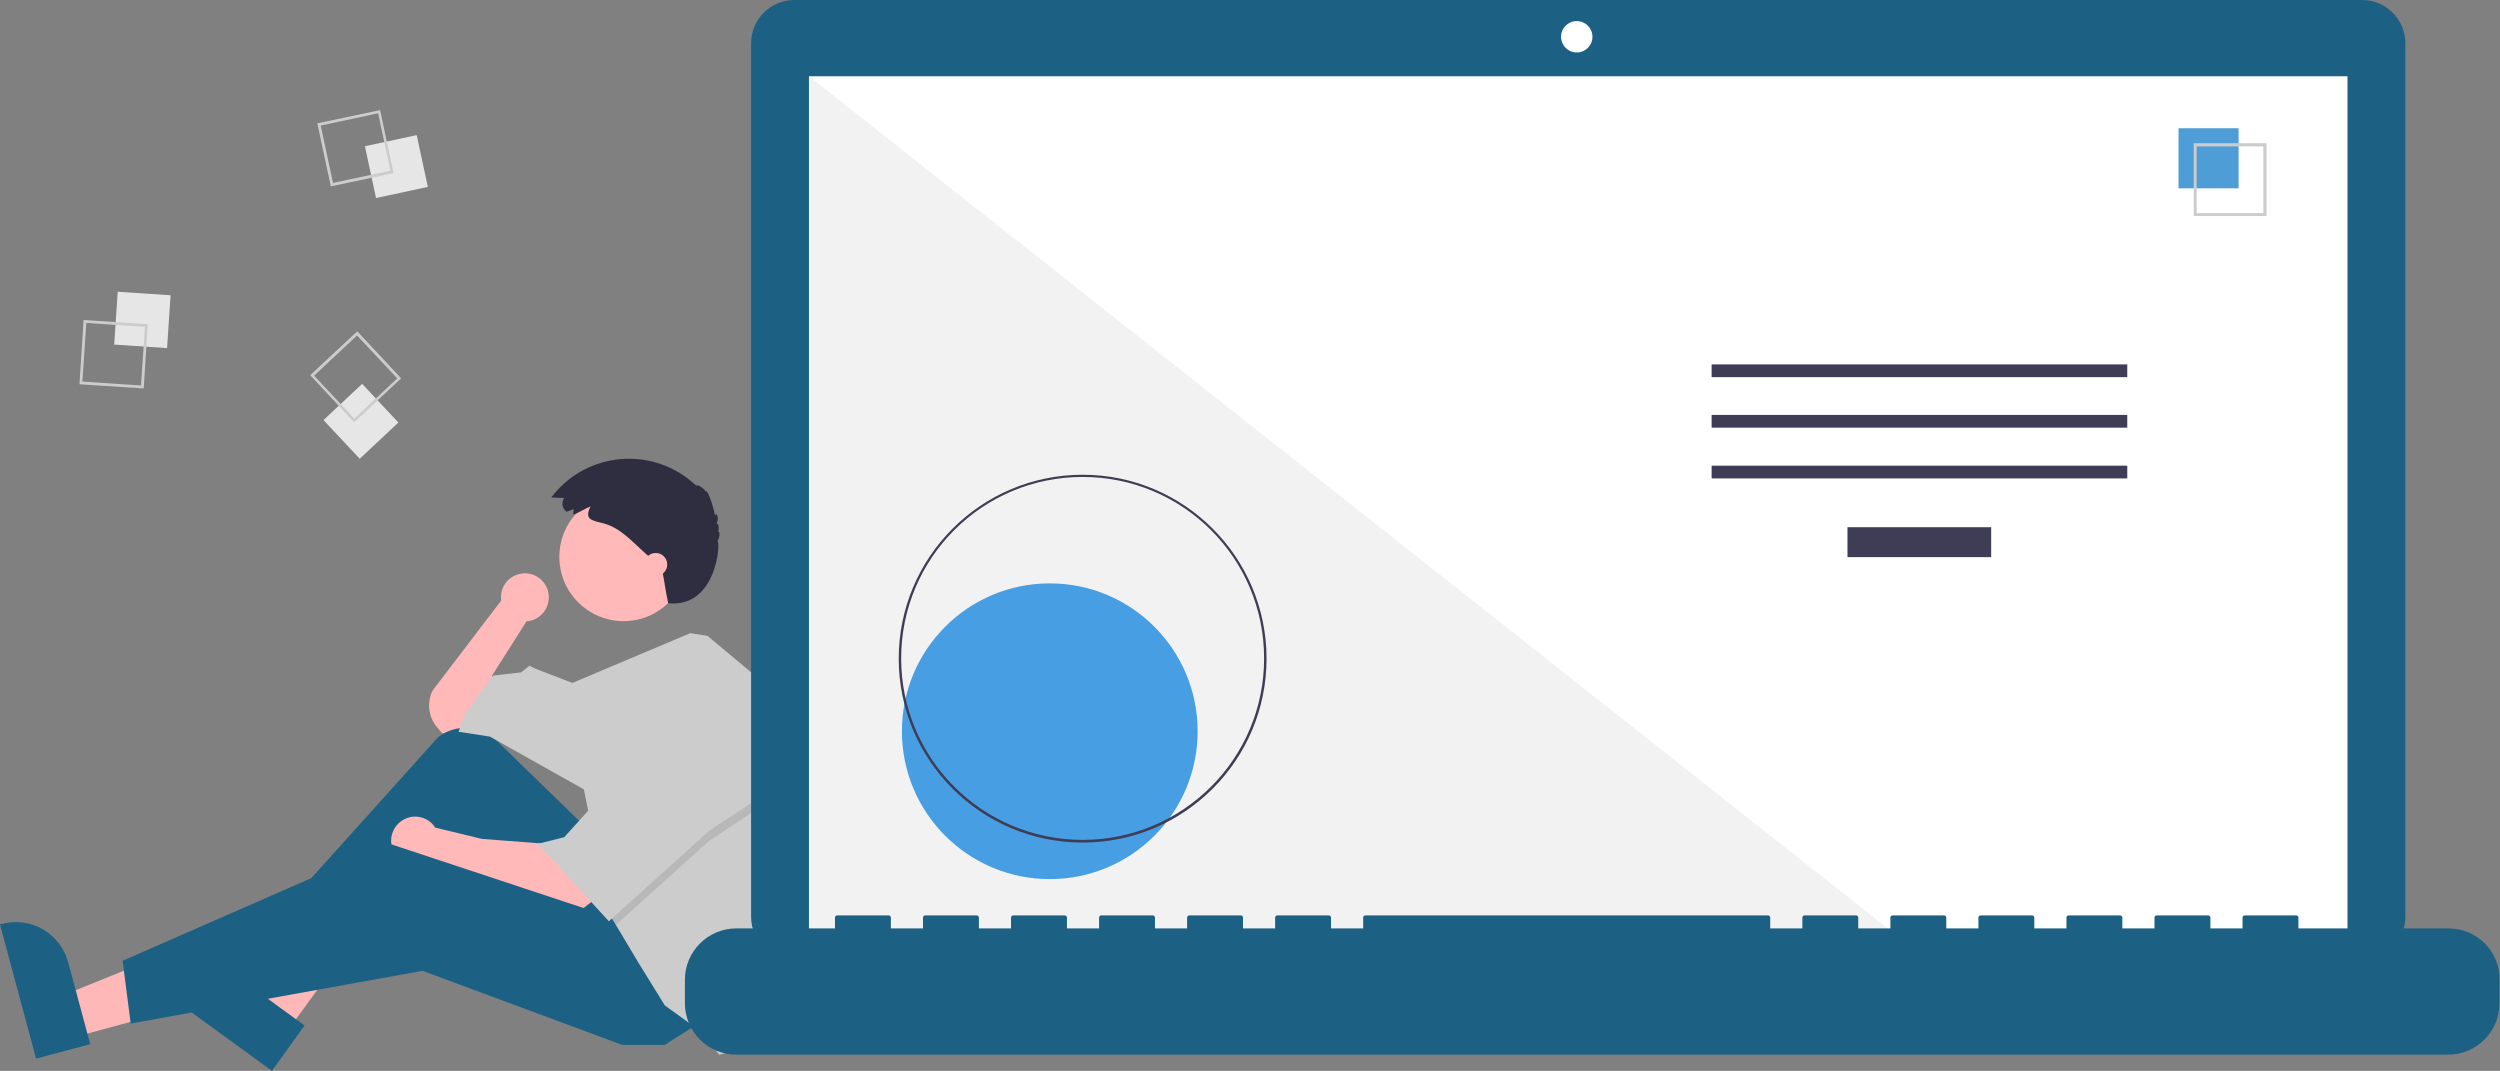 <?xml version="1.0" encoding="utf-8"?>
<!-- Generator: Adobe Illustrator 24.2.2, SVG Export Plug-In . SVG Version: 6.00 Build 0)  -->
<svg version="1.1" id="ba230943-1bdb-4bd0-9561-c7824586c7f7"
	 xmlns="http://www.w3.org/2000/svg" xmlns:xlink="http://www.w3.org/1999/xlink" x="0px" y="0px" viewBox="0 0 1019.5 436.7"
	 style="enable-background:new 0 0 1019.5 436.7;" xml:space="preserve">
<rect x="0" y="0" width="1019.5" height="436.7" fill="#808080" stroke="none"/>
<style type="text/css">
	.st0{fill:#FFB9B9;}
	.st1{fill:#FFB8B8;}
	.st2{fill:#1C6184;}
	.st3{fill:#CCCCCC;}
	.st4{opacity:0.1;enable-background:new    ;}
	.st5{fill:#2F2E41;}
	.st6{fill:#E6E6E6;}
	.st7{fill:#FFFFFF;}
	.st8{fill:#F2F2F2;}
	.st9{fill:#479EE3;}
	.st10{fill:#3F3D56;}
	.st11{fill:#4F9DD6;}
</style>
<path class="st0" d="M223.8,243.6c0-5.4-4.3-9.8-9.7-9.8s-9.8,4.3-9.8,9.7c0,0.5,0,0.9,0.1,1.4l-28,36.7c-2.4,4.9-1.7,10.8,1.8,14.9
	l2.2,2.6l10.1-2l11.4-10.1l-1.3-11.4l14.1-22.2l0,0C219.8,253,223.8,248.8,223.8,243.6z"/>
<polygon class="st1" points="30,423 25.5,406 88.8,380.3 95.5,405.3 "/>
<path class="st2" d="M14.7,431.7L0,377l0.7-0.2c11.8-3.2,23.9,3.8,27.1,15.6l0,0l9,33.4L14.7,431.7z"/>
<polygon class="st1" points="117.3,420.3 103.1,409.9 136.2,350.1 157.2,365.4 "/>
<path class="st2" d="M110.9,436.7L65,403.3l0.4-0.6c7.2-9.9,21-12,30.8-4.9l0,0l28,20.4L110.9,436.7z"/>
<path class="st2" d="M238.2,336.7l-35.8-34.8c-6.5-6.3-16.6-6.8-23.7-1.3l-67.6,75.1l6.1,9.4l64.5-43.7l43.7,57.1l41.7-20.8
	L238.2,336.7z"/>
<path class="st0" d="M222.7,344.1l-26.2-2l-19-4.6c-2.9-4.5-8.9-5.9-13.5-2.9c-4.5,2.9-5.9,8.9-2.9,13.5c2.9,4.5,8.9,5.9,13.5,2.9
	c0.4-0.2,0.8-0.5,1.1-0.8l0,0l11.4,4.7l49.1,16.8l6-4.7L222.7,344.1z"/>
<polygon class="st2" points="285.9,416.7 271.1,426.1 253.7,426.1 172.3,395.9 53.3,417.4 50,391.8 158.9,344.1 254.3,375.7 "/>
<circle class="st0" cx="254.3" cy="227.1" r="26.2"/>
<path class="st3" d="M322.2,331.8c0,15.8-2.5,31.5-7.4,46.6l-2,6l-9.4,43l-10.1,2.7l-7.4-9.4L271.1,410l-10.8-17.5l-9.2-15.4
	l-2.9-4.8l-10.1-50.4l-38.3-21.5l-12.8-2l2.7-7.4l11.4-15.5l11.4-1.3l3.4-2.7l2.7,1.3l14.8,5.7l48.1-20.3l7,1.1l24.2,20.2
	C319,296.3,322.2,314,322.2,331.8z"/>
<polygon class="st4" points="314.8,325.9 289.3,342.8 251.2,377.1 248.3,372.3 240.2,332 242.2,332 263.1,293.7 "/>
<polygon class="st3" points="263.1,289.6 242.2,328 230.1,341.4 219.4,344.1 248.3,375.7 289.3,338.7 314.8,321.9 "/>
<path class="st5" d="M233.9,207.6l-2.8,1.1c-1.8-1.2-2.3-3.7-1.1-5.5l0,0c0,0,0,0,0-0.1l-5.2-0.2c13.1-17.5,38-21,55.5-7.9
	c1.3,1,2.5,2,3.7,3.1c0.2-0.8,2.8,0.8,3.9,2.4c0.4-1.3,2.8,5.1,3.7,9.7c0.4-1.5,1.9,0.9,0.6,3.3c0.9-0.1,1.2,2.1,0.6,3.3
	c0.9-0.4,0.8,2.2-0.2,3.9c1.3-0.1-0.1,27.3-20.1,25.3c-1.4-6.4-1-6-2.6-14.2c-0.8-0.8-1.6-1.5-2.4-2.3l-4.5-4
	c-5.2-4.6-10-10.3-17-12.1c-4.8-1.2-7.8-1.5-5.2-6.9c-2.4,1-4.6,2.5-7,3.4C233.6,209.2,234,208.4,233.9,207.6z"/>
<circle class="st0" cx="267.4" cy="230.2" r="4.7"/>
<rect x="47.3" y="119.7" transform="matrix(6.644947e-02 -0.998 0.998 6.644947e-02 -76.031 179.781)" class="st6" width="21.6" height="21.6"/>
<path class="st3" d="M34.1,130.5l26.2,1.7l-1.7,26.2l-26.2-1.7L34.1,130.5z M59.1,133.3l-23.9-1.6l-1.6,23.9l23.9,1.6L59.1,133.3z"
	/>
<rect x="150.8" y="57.1" transform="matrix(0.978 -0.21 0.21 0.978 -10.663 35.454)" class="st6" width="21.6" height="21.6"/>
<path class="st3" d="M155,44.9l5.5,25.7L134.9,76l-5.5-25.7L155,44.9z M159.2,69.6l-5-23.4l-23.4,5l5,23.4L159.2,69.6z"/>
<rect x="136.3" y="161" transform="matrix(0.73 -0.684 0.684 0.73 -77.705 147.014)" class="st6" width="21.6" height="21.6"/>
<path class="st3" d="M163.6,154.3l-19.2,17.9l-17.9-19.2l19.2-17.9L163.6,154.3z M144.5,170.7l17.5-16.4l-16.4-17.5l-17.5,16.4
	L144.5,170.7z"/>
<path class="st2" d="M963.3,0H323.9c-9.7,0-17.6,7.9-17.6,17.6c0,0,0,0,0,0v356.3c0,9.7,7.9,17.6,17.6,17.6l0,0h639.4
	c9.7,0,17.6-7.9,17.6-17.6V17.6C980.9,7.9,973,0,963.3,0L963.3,0z"/>
<rect x="329.9" y="31.1" class="st7" width="627.4" height="353.9"/>
<circle class="st7" cx="643" cy="15" r="6.4"/>
<polygon class="st8" points="777.9,385 329.9,385 329.9,31.1 "/>
<circle class="st9" cx="428.1" cy="298.2" r="60.3"/>
<path class="st10" d="M441.5,343.6c-41.4,0-75-33.6-75-75c0-41.4,33.6-75,75-75c41.4,0,75,33.6,75,75S482.9,343.6,441.5,343.6
	L441.5,343.6z M441.5,194.5c-40.9,0-74,33.1-74,74s33.1,74,74,74c40.9,0,74-33.1,74-74C515.5,227.6,482.4,194.5,441.5,194.5
	L441.5,194.5L441.5,194.5z"/>
<rect x="753.4" y="215" class="st10" width="58.6" height="12.2"/>
<rect x="698" y="148.6" class="st10" width="169.5" height="5.2"/>
<rect x="698" y="169.2" class="st10" width="169.5" height="5.2"/>
<rect x="698" y="189.9" class="st10" width="169.5" height="5.2"/>
<rect x="888.4" y="52.3" class="st11" width="24.5" height="24.5"/>
<path class="st3" d="M924.3,88.1h-29.7V58.4h29.7V88.1z M895.8,86.9H923V59.7h-27.2L895.8,86.9z"/>
<path class="st2" d="M998.5,378.6h-61.2v-4.4c0-0.5-0.4-0.9-0.9-0.9l0,0h-21c-0.5,0-0.9,0.4-0.9,0.9l0,0v4.4h-13.1v-4.4
	c0-0.5-0.4-0.9-0.9-0.9l0,0h-21c-0.5,0-0.9,0.4-0.9,0.9v0l0,0v4.4h-13.1v-4.4c0-0.5-0.4-0.9-0.9-0.9h0h-21c-0.5,0-0.9,0.4-0.9,0.9
	l0,0l0,0v4.4h-13.1v-4.4c0-0.5-0.4-0.9-0.9-0.9l0,0h-21c-0.5,0-0.9,0.4-0.9,0.9l0,0v4.4h-13.1v-4.4c0-0.5-0.4-0.9-0.9-0.9l0,0h-21
	c-0.5,0-0.9,0.4-0.9,0.9v0l0,0v4.4h-13.1v-4.4c0-0.5-0.4-0.9-0.9-0.9h0h-21c-0.5,0-0.9,0.4-0.9,0.9l0,0l0,0v4.4h-13.1v-4.4
	c0-0.5-0.4-0.9-0.9-0.9l0,0H556.8c-0.5,0-0.9,0.4-0.9,0.9v0l0,0v4.4h-13.1v-4.4c0-0.5-0.4-0.9-0.9-0.9h0h-21c-0.5,0-0.9,0.4-0.9,0.9
	l0,0l0,0v4.4h-13.1v-4.4c0-0.5-0.4-0.9-0.9-0.9l0,0h-21c-0.5,0-0.9,0.4-0.9,0.9v0l0,0v4.4H471v-4.4c0-0.5-0.4-0.9-0.9-0.9h0h-21
	c-0.5,0-0.9,0.4-0.9,0.9l0,0l0,0v4.4h-13.1v-4.4c0-0.5-0.4-0.9-0.9-0.9h0h-21c-0.5,0-0.9,0.4-0.9,0.9l0,0l0,0v4.4h-13.1v-4.4
	c0-0.5-0.4-0.9-0.9-0.9h0h-21c-0.5,0-0.9,0.4-0.9,0.9v4.4h-13.1v-4.4c0-0.5-0.4-0.9-0.9-0.9c0,0,0,0,0,0h-21c-0.5,0-0.9,0.4-0.9,0.9
	l0,0v4.4h-40.2c-11.6,0-21,9.4-21,21v9.5c0,11.6,9.4,21,21,21h698c11.6,0,21-9.4,21-21v-9.5C1019.5,388,1010.1,378.6,998.5,378.6
	L998.5,378.6z"/>
</svg>
